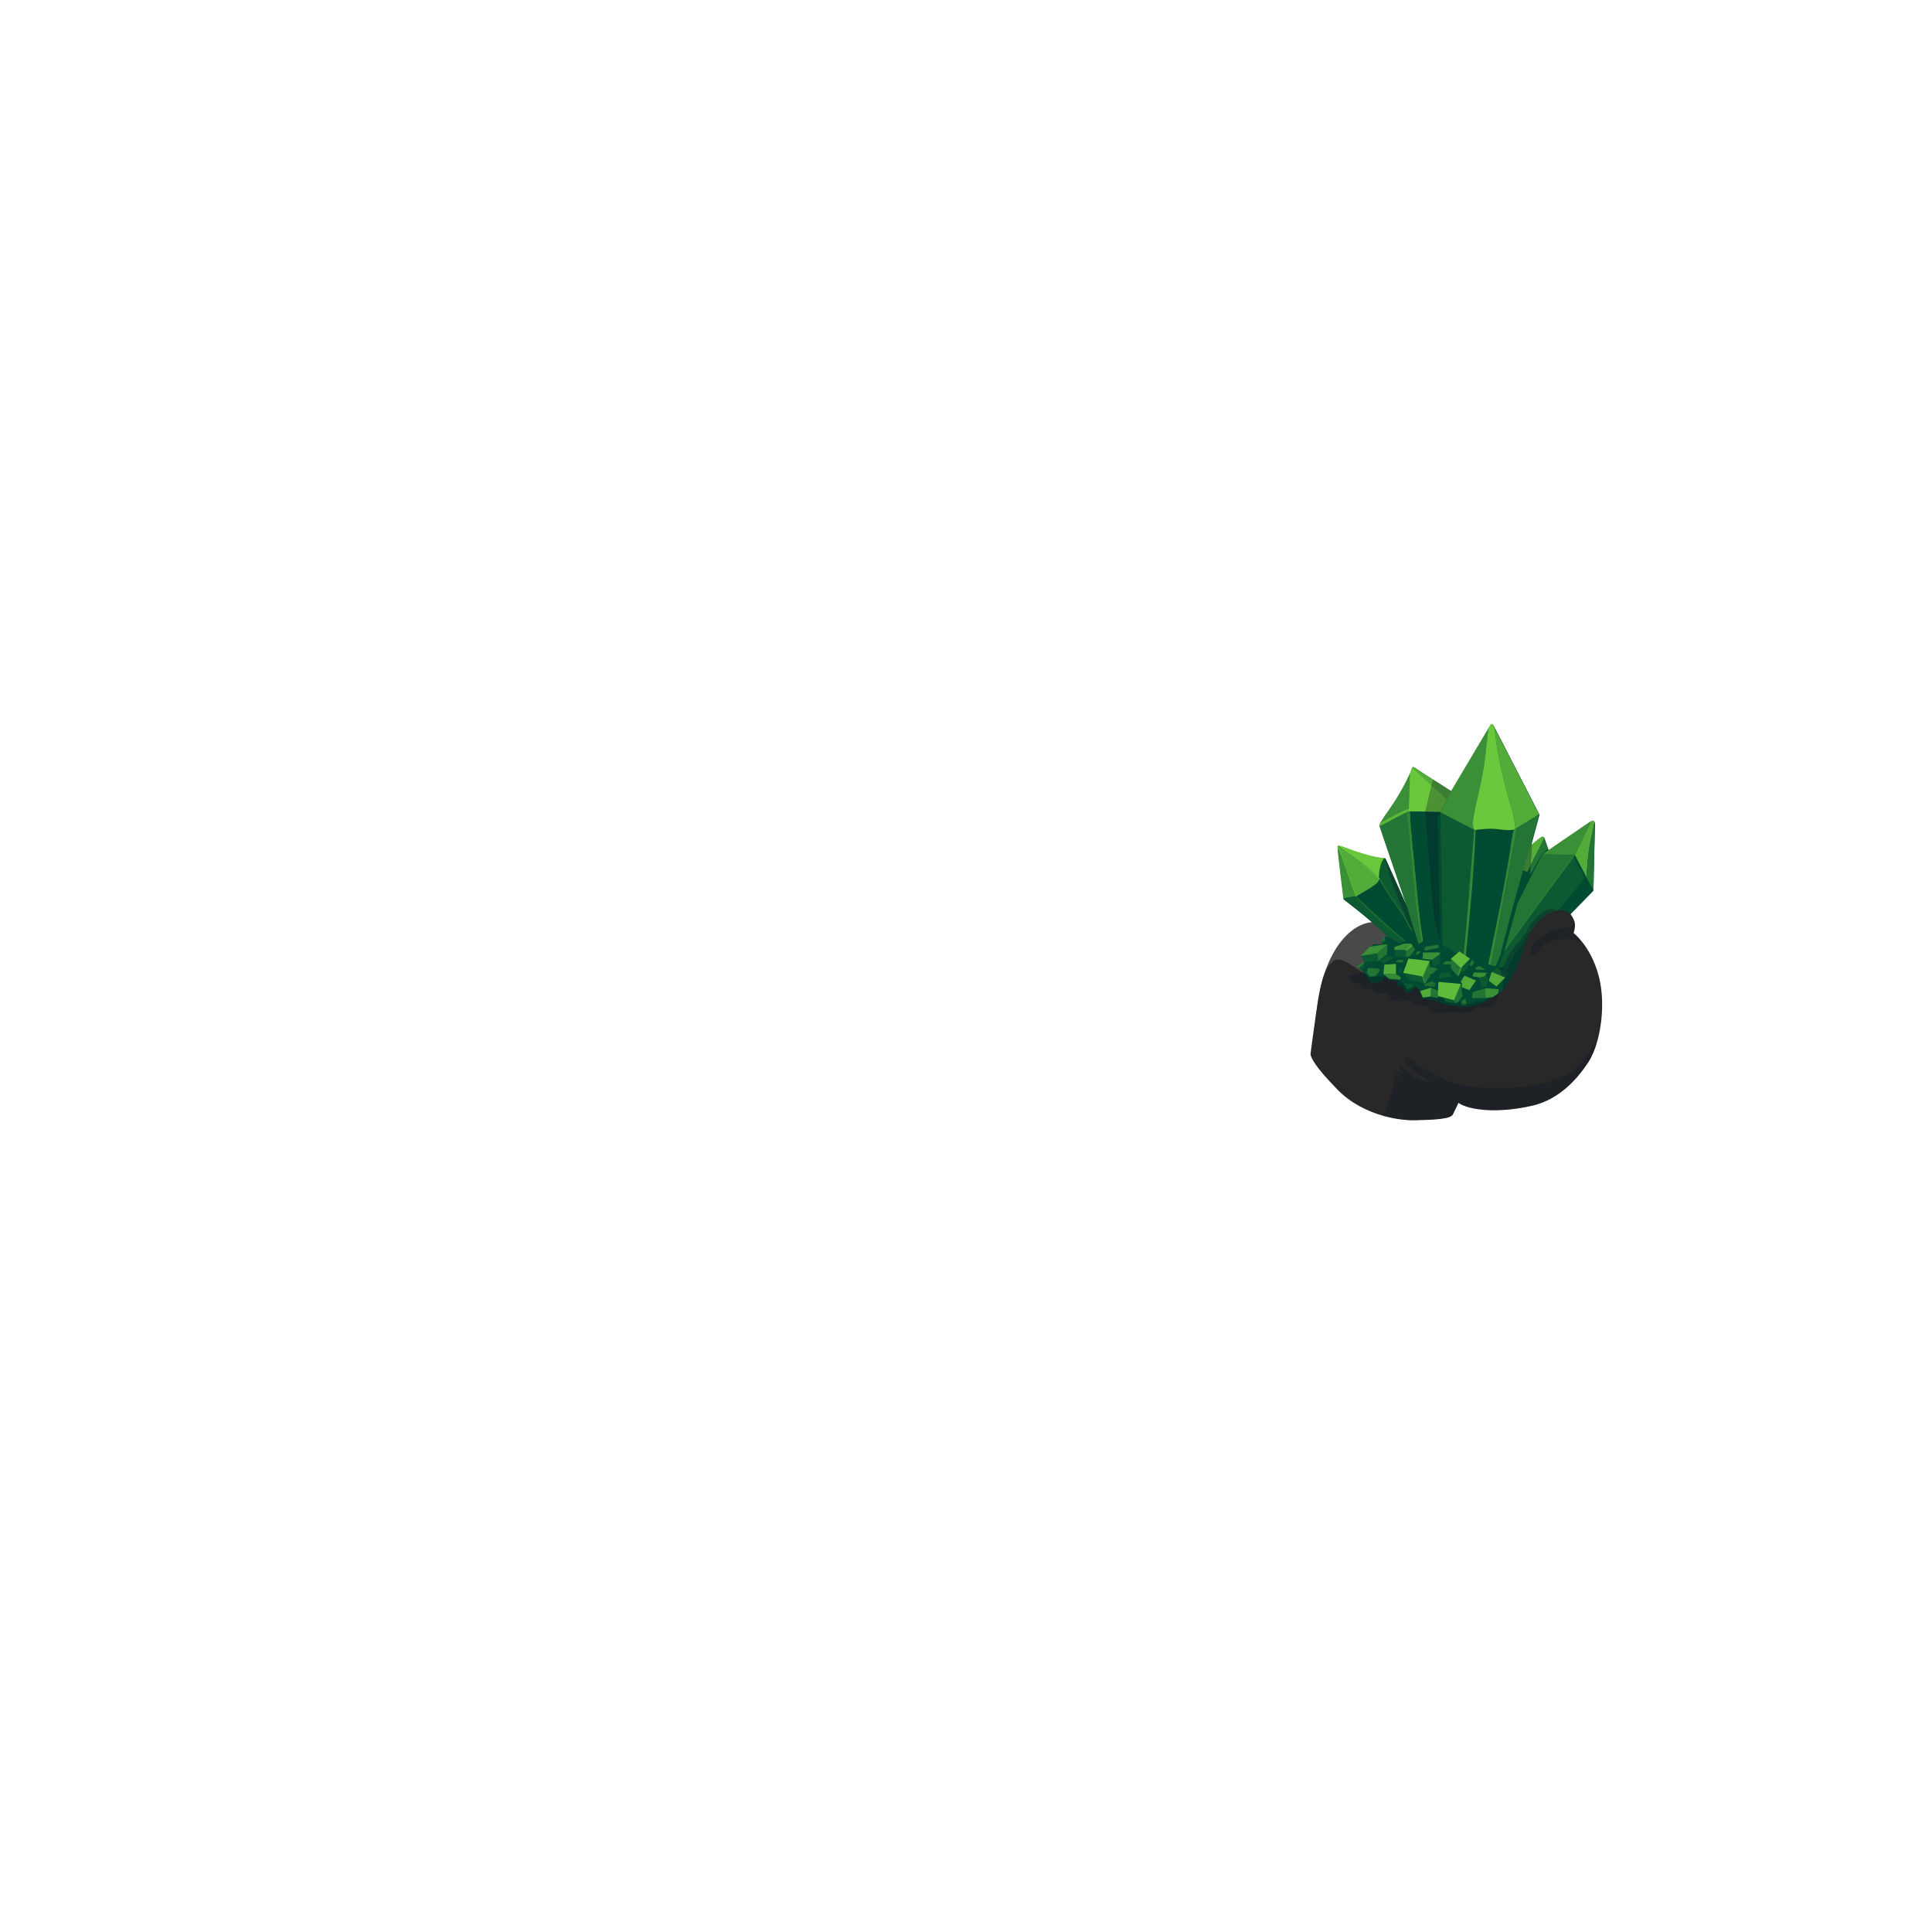 <?xml version="1.0" encoding="utf-8"?>
<!-- Generator: Adobe Illustrator 21.0.2, SVG Export Plug-In . SVG Version: 6.00 Build 0)  -->
<svg version="1.1" id="Layer_1" xmlns="http://www.w3.org/2000/svg" xmlns:xlink="http://www.w3.org/1999/xlink" x="0px" y="0px"
	 viewBox="0 0 2000 2000" enable-background="new 0 0 2000 2000" xml:space="preserve">
<g>
	<g id="_x30_7_x5F_Props_x5F_Kryptonite_x5F_Tentacle">
		<path fill="#494949" d="M1362.2,1053.8c5.4-69,37.3-102.6,65-99.1c28.3,2,21.7,81.5,21.7,81.5L1362.2,1053.8z"/>
		<path fill="#282828" d="M1655,1010.4c-4.4-16.9-11.8-28.7-17.6-35.8c-4.8-5.9-8.4-8.7-8.4-8.7c1.5-5.5,1.8-9.1,0.7-12.5
			c-0.7-2.2-2-4.4-4-7.2l-2.4-10.9l-32.6,5.1c0,0-85.6,38.7-137.3,56.6c-15.1,5.2-28.8,12.2-35.1,12.4c-8.4,0.3-24.4-18.1-34.9-15.9
			c-15.8,5.8-17.4,38-21.2,56.7c-4.2,29.5-5.6,41.4-5.6,41.4c1.2,4.3,4.4,12.3,28.4,36.8c13.6,13.8,30.8,22.1,46.9,26.7
			c12.4,3.5,24.2,4.8,33.2,4.6c20.6-0.5,36.5-1.3,38.9-6c2.4-4.6,5.7-12,5.7-12c11.5,7.8,41,11,76.2,3c27.7-6.3,46.6-27.1,58.5-45.4
			c3.6-5.6,6.8-13.2,9.2-21.9C1659.1,1057.5,1660.6,1031.9,1655,1010.4z"/>
	</g>
	<g id="_x30_7_x5F_Props_x5F_Kryptonite_x5F_Shadow">
		<path opacity="0.3" fill="#091426" enable-background="new    " d="M1465.2,1159.5c20.6-0.5,36.5-1.3,38.9-6
			c2.4-4.6,5.7-12,5.7-12c11.5,7.8,41,11,76.2,3c27.7-6.3,46.6-27.1,58.5-45.4c3.6-5.6,6.8-13.2,9.2-21.9
			c-16.3,22.8-20.5,33.2-50,42.5c-31.6,9.9-85.2,7-100,1s-27.6-11.2-38.2-20s-12.3-6.7-11-1.5s26.7,20.7,26.7,20.7s-10.3,0.4-19-5.8
			c-8.7-6.2-10.1-8.9-11.7-10.7s-2.7,2.3,1.8,8.8c0,0-3.7-2-7-3.7s-3.4-0.2,4.8,6.7c0,0-4,0.3-6.9-2c0,0,0.5,5.6-1.2,13
			c-1.3,5.7-7.3,21.5-10,28.6C1444.5,1158.5,1456.3,1159.7,1465.2,1159.5z"/>
		<path opacity="0.3" fill="#091426" enable-background="new    " d="M1617.8,960.7c-7.3,0.3-17.2,4.1-24.7,11.1
			c-7.4,6.9-10.5,14.1-8.1,15.3c2.4,1.1,6.1,0.2,9.5-5.5c3.1-5.3,20.2-13.7,42.9-6.9c-4.8-5.9-8.4-8.7-8.4-8.7
			c1.5-5.5,1.8-9.1,0.7-12.5c-0.2,0.6-0.5,1.2-0.8,1.8C1626.5,960.9,1625.1,960.4,1617.8,960.7z"/>
		<path opacity="0.3" fill="#091426" enable-background="new    " d="M1408.3,1018.3c0,0-0.1,2.6,3.5,4.8c3.6,2.2,9,0,9,0
			s0.9,4.7,7.8,5s8.7-0.8,8.7-0.8s0.8,6.7,5.5,8.2s17.7,0,17.7,0s1,3.3,5.8,4.7c4.8,1.3,13.2,1.2,13.2,1.2s-0.3,7.8,8.7,7.4
			s18.7-1.3,18.7-1.3s7.7,2.9,14.3,0c6.7-2.9,8.3-6.3,8.3-6.3s7.6,3.8,14,0s5.8-9.6,10.3-14.7l-34.6-31.9c0,0-33.5,0.5-65.7,2.5
			c-15.1,5.2-27.4,8.7-33.7,8.9c-8.4,0.3-16.5,1.8-23.9,4.6C1399.8,1020.1,1408.3,1018.3,1408.3,1018.3z"/>
	</g>
	<g id="_x30_7_x5F_Props_x5F_Kryptonite_x5F_Kryptonite">
		<path fill="#004B31" d="M1649.5,922l-23.7,24.3c-2.8-3.6-7.4-4.6-12.2-4.1c-0.5,0.1-1.1,0.1-1.6,0.2c-4.3,0.7-8.8,2.5-12.1,4.7
			c-4.2,2.6-9.4,7.9-14,15.1c-3.6,5.7-6.9,12.6-9.1,20.6c-4.9,18-15.1,35.3-19.2,40c-0.4,0.4-0.9,0.9-1.4,1.5
			c-1.5,1.4-3.6,3.3-6.2,5.3c-8,5.9-20.8,12.9-34.3,12.6c-19.8-0.4-31.3-6.8-31.3-6.8l-11.9-1.8l-4.5-9.7l-0.9-2l-2.8-0.2l-0.9,1.3
			l-3.2,4.6l-5.6-0.5l-1.6-5.4l-6.7-1.4l0.6-5.4l-8.8-0.2l-4.9-3.6l-3,4.8l-10.5,1.6l-7.7-10.7l-7.1-6.6l8.2-4.3l-4.2-6.1l12.6-12.4
			l9.7,0.2l-1.4-2.3l4.2-6.1l3.8,1.2c0,0-14.3-13.4-25.1-22.2c-10.8-8.9-21.5-17-21.5-17s-6.1-49.4-6.1-52.3c0-2.9-0.3-3.6,1.5-3.1
			c1.8,0.6,3.5,1,3.5,1c35.1,13.3,44.1,11.7,44.1,11.7l23.1,51.3c-0.8-2.5-27.9-81.8-28.4-83.6s-2.7,0,10.2-18.3
			c12.9-18.3,21-36,22.1-39.5s1.3-5.3,4.5-2.9s36.9,23.8,36.9,23.8s37-62.2,39.2-66c2.2-3.7,2.7-4.9,4.7-1.5s47.2,91.6,47.2,91.6
			l-8.6,31.9c9.7-7.7,12.4-11.3,13.8-7.5s4.4,12.6,4.4,12.6s38.2-26.1,42.3-28.9c0.8-0.5,1.5-0.9,2.1-1.2c2.2-1,3.1-0.2,3.4,2.1
			c0,0.3,0.1,0.7,0.1,1.1C1651,857,1649.5,922,1649.5,922z"/>
		<path fill="#54AD39" d="M1598.5,868c-0.1-0.1-0.1-0.3-0.2-0.4c-1.3-3.6-3.9-0.5-12.5,6.4l0,0l-1.4,21.9L1598.5,868z"/>
		<path fill="#247535" d="M1583.9,905.8l12.7-22.2l5.7-5c-0.9-2.5-2.7-7.7-3.7-10.7l-14,27.8L1583.9,905.8z"/>
		<polygon fill="#3A7B33" points="1584.5,895.8 1585.9,873.9 1584.6,875 1578.7,887.7 1575.8,900.6 1581.1,902.7 		"/>
		<polygon fill="none" points="1450,843.8 1456.8,840.6 1456.8,840.6 		"/>
		<polygon fill="none" points="1497.8,827.6 1502.1,818.9 1497.7,827.5 		"/>
		<path fill="#3B9037" d="M1457.1,836.8c0.2-0.7,0.9-0.9,1.4-0.7c0.2-4.9,0.6-13.8,0.8-22.3c0.1-4.2,0.3-8.9,0.4-13.5
			c-2.6,6.2-10.1,21.5-21.2,37.2c-5.7,8.1-8.4,12.2-9.7,14.5c9.3-5.2,18.7-10.4,28.4-14.5L1457.1,836.8z"/>
		<path fill="#3B9037" d="M1456.8,840.6C1456.8,840.5,1456.8,840.5,1456.8,840.6c-2.3,1-4.6,2.1-6.8,3.2L1456.8,840.6z"/>
		<path fill="#033A2E" d="M1475.5,840.2c0,0,6.4,82.7,8.2,100.9c1.8,18.1,7.3,32.6,7.3,32.6l-3.1-127l3.2-6.2L1475.5,840.2
			L1475.5,840.2z"/>
		<path fill="#247535" d="M1471.3,973.4c-4-22.5-6.5-45.1-8.6-67.9c-1.1-11.8-2.2-23.6-3.3-35.5c-0.6-5.9-1-11.9-1.7-17.8
			c-0.4-4.1-1.5-7.9-0.9-11.8l-6.8,3.2c-7.3,3.7-14.4,8-21.9,11.5c0.1,0.2,0.2,0.4,0.2,0.6c0.5,1.8,27.5,81.1,28.4,83.6l11.9,37.8
			l4-2.3l-0.1-1.2C1472.1,974.1,1471.5,974,1471.3,973.4z"/>
		<path fill="#328536" d="M1456.8,840.5L1456.8,840.5L1456.8,840.5c-0.6,3.9,0.5,7.7,0.9,11.8c0.6,5.9,1.1,11.8,1.7,17.8
			c1.1,11.8,2.2,23.6,3.3,35.5c2.1,22.7,4.6,45.4,8.6,67.9c0.1,0.6,0.7,0.7,1.2,0.5c0.3-0.2,0.5-0.5,0.4-0.9
			c-3.6-22.7-5.7-45.5-7.8-68.4c-2-21.5-4.7-43.1-5.7-64.7h-1C1457.9,840.1,1457.3,840.3,1456.8,840.5z"/>
		<path fill="#328536" d="M1457.1,836.8l0.1,0.7c0.4-0.2,0.8-0.3,1.2-0.5c0-0.3,0-0.6,0-0.9C1458,835.9,1457.3,836.2,1457.1,836.8z"
			/>
		<path fill="#5BB63A" d="M1450,843.8c2.2-1.1,4.5-2.2,6.8-3.3c0.5-0.2,1.1-0.5,1.6-0.7h-0.1c0,0,0.1-1,0.1-2.8
			c-0.4,0.2-0.8,0.3-1.2,0.5c-9.7,4.1-19.1,9.4-28.4,14.5c-1.2,2.2-1,2.7-0.7,3.2C1435.5,851.8,1442.7,847.5,1450,843.8L1450,843.8z
			"/>
		<polygon fill="#4D9135" points="1497.7,827.5 1491,840.4 1491.4,840.4 1497.8,827.6 		"/>
		<path fill="#6AC73C" d="M1461.9,794.6c-0.5,0.7-0.8,1.9-1.3,3.4c-0.2,0.5-0.5,1.3-0.9,2.3c-0.1,4.5-0.3,9.3-0.4,13.5
			c-0.2,8.5-0.6,17.4-0.8,22.3c0,0.3,0,0.7,0,0.9c-0.1,1.8-0.1,2.8-0.1,2.8h0.1h1l16,0.3l6.4-27.1L1461.9,794.6z"/>
		<polygon fill="#4D9135" points="1482,813 1475.5,840.1 1491,840.4 1497.7,827.5 		"/>
		<path fill="#53AC39" d="M1482,813l1.4-6c-8.4-5.4-16.7-10.7-18.2-11.9c-1.8-1.3-2.6-1.4-3.2-0.5L1482,813z"/>
		<path fill="#3C7D33" d="M1497.7,827.5l4.4-8.5c0,0-9.3-5.9-18.7-11.9l-1.4,6L1497.7,827.5z"/>
		<path fill="#247535" d="M1584.6,875l8.6-31.9l-23.3,14.4c-0.7,11.1-3.9,22.5-5.9,33.3c-2.2,11.9-4.4,23.8-6.6,35.8
			c-4.6,24.2-9,48.3-14,72.4c-0.1,0.4-0.3,0.6-0.5,0.8l-0.1,0.8l5.3-0.1l5-11.6C1553,988.7,1573.3,909.1,1584.6,875z"/>
		<path fill="#348837" d="M1543.3,998.9c5-24.1,9.4-48.2,14-72.4c2.3-11.9,4.4-23.8,6.6-35.8c2-10.8,5.2-22.2,5.9-33.3l-1.1,0.7
			c-0.4,0.3-1,0.5-1.6,0.7c-2.8,10.4-3.7,21.7-5.5,32.3c-2.1,11.9-4.3,23.9-6.6,35.8c-4.5,23.8-9.6,47.5-14.4,71.3
			c-0.3,1.4,1.4,2.2,2.3,1.5C1543,999.5,1543.2,999.2,1543.3,998.9z"/>
		<path fill="#53AC39" d="M1568.7,858.1l1.1-0.7l23.3-14.4c0,0-37.8-73.9-45.8-89c2.3,26.8,10.2,58.3,15.8,76.8
			C1569.4,851.8,1568.7,858.1,1568.7,858.1z"/>
		<path fill="#0C5932" d="M1514.9,990c4.5-43.5,7.4-87.2,11.1-130.8c0-0.1,0-0.1,0-0.2l-34.9-18.2l2.3,137.6l22.2,12.8v-0.1
			C1515.2,991,1514.8,990.6,1514.9,990z"/>
		<path fill="#3B9037" d="M1526.2,858.6c-2.9-4.8-0.9-11.6,0.5-19.3c1.4-8.1,8.9-37,10.8-55.4c0.9-9.3,2.3-21.1,3.5-30.4
			c-4.1,6.9-38.9,65.5-38.9,65.5l-4.3,8.6l-6.4,12.9l-0.2,0.4L1526,859C1526.1,858.9,1526.1,858.7,1526.2,858.6z"/>
		<path fill="#348837" d="M1526.2,858.6c-0.1,0.1-0.2,0.2-0.2,0.4c0,0.1,0,0.1,0,0.2c-3.7,43.6-6.6,87.3-11.1,130.8
			c-0.1,0.6,0.3,1,0.8,1.1c0.7,0.2,1.6-0.2,1.7-1.1c4.3-43.5,8.4-87.1,10.2-130.8c-0.5,0.1-0.8,0.1-0.8,0.1
			C1526.5,859.1,1526.4,858.9,1526.2,858.6z"/>
		<path fill="#6BC83C" d="M1563.1,830.9c-5.5-18.5-13.5-50-15.8-76.8c-0.7-1.4-1.2-2.3-1.4-2.6c-2-3.4-2.5-2.2-4.7,1.5
			c-0.1,0.1-0.2,0.3-0.3,0.5c-1.2,9.4-2.6,21.1-3.5,30.4c-1.8,18.4-9.4,47.3-10.8,55.4c-1.3,7.7-3.3,14.5-0.5,19.3
			c0.1,0.2,0.3,0.5,0.5,0.7c0,0,0.3-0.1,0.8-0.1c3-0.5,13.8-2,22.7-0.9c8.6,1.1,13.9,1.4,16.9,0.5c0.6-0.2,1.2-0.4,1.6-0.7
			C1568.7,858.1,1569.4,851.8,1563.1,830.9z"/>
		<polygon fill="#004B31" points="1647.2,850 1647.2,850 1630.2,885.2 		"/>
		<path fill="#0C5932" d="M1599.9,947.1c3.3-2.1,7.7-3.9,12.1-4.7c0.5-0.1,1.1-0.2,1.6-0.2c8.7-10.6,27.1-33.2,27.1-33.2l-11.7-22.1
			l-71.4,97.3l-6,16.1l8.5,3.6c0,0,4.1-7.7,6.5-13.3s5.6-5.4,11.7-16.8c3-5.6,5.5-9.3,7.7-11.6
			C1590.5,954.9,1595.7,949.7,1599.9,947.1z"/>
		<path fill="#53AC39" d="M1642.4,908.4c0,0,0.1-8.5,1.8-23.3c1.1-9.8,4.3-24.3,6.4-33.1c-0.3-2.3-1.2-3.1-3.4-2.1l-17,35.2
			L1642.4,908.4z"/>
		<path fill="#3B9037" d="M1630.2,885.2l17-35.2c-0.6,0.3-1.3,0.7-2.1,1.2c-4.1,2.8-42.3,28.9-42.3,28.9c-3.9,2.4-6.1,4.3-6.1,4.3
			L1630.2,885.2z"/>
		<path fill="#004B31" d="M1628.9,886.9l11.7,22.1c0,0-18.4,22.6-27.1,33.2c4.8-0.5,9.4,0.5,12.2,4.1l23.7-24.3l-19.3-36.8
			L1628.9,886.9z"/>
		<path fill="#247535" d="M1650.7,853.2c0-0.4-0.1-0.7-0.1-1.1c-2.1,8.7-5.4,23.3-6.4,33.1c-1.6,14.8-1.8,23.3-1.8,23.3l-12.2-23.3
			l19.3,36.8C1649.5,922,1651,857.1,1650.7,853.2z"/>
		<polygon fill="#247535" points="1630.2,885.2 1596.6,884.4 1571,934.8 1557.5,984.1 1628.9,886.9 1628.9,886.9 		"/>
		<polygon fill="#247535" points="1628.9,886.9 1628.9,886.9 1630.2,885.2 		"/>
		<path fill="#2A7D35" d="M1557.9,983.5c12.3-15.9,23.9-32.5,35.8-48.7c12-16.3,24.3-32.3,36.2-48.6c0.4-0.5-0.5-1.2-0.9-0.7
			c-12.5,15.7-24.3,32-36,48.3c-11.9,16.4-24,32.7-35.5,49.4C1557.4,983.5,1557.8,983.7,1557.9,983.5L1557.9,983.5z"/>
		<polygon fill="#0B5832" points="1544.2,1006.2 1549.1,1001.9 1563.4,1007.3 1558.2,1011.9 		"/>
		<path opacity="0.3" fill="#091426" enable-background="new    " d="M1583.4,958.6c-3,5.1-4.6,9.2-12.6,18.2s-10.2,13.9-12.2,19.2
			s-6.3,6.9-6.3,6.9l3.2,9.6l0.7,11.8c0.6-0.6,1.1-1.1,1.4-1.5c4.1-4.8,14.3-22,19.2-40c4.9-18,15.6-31,23.1-35.7
			c3.3-2.1,7.7-3.9,12.1-4.7C1600.3,936,1586.3,953.7,1583.4,958.6z"/>
		<polygon opacity="0.3" fill="#091426" enable-background="new    " points="1429.9,1015.6 1432.9,1010.9 1437.8,1014.5 
			1446.6,1014.7 1446.1,1020.1 1452.8,1021.6 1454.4,1027 1460,1027.5 1463.2,1023 1455.9,1021.7 1447.3,1013.2 1435.3,1009.9 
			1417.9,1011.8 1411.7,1006.6 1419.4,1017.2 		"/>
		<path opacity="0.3" fill="#091426" enable-background="new    " d="M1484.3,1035.4c0,0,11.5,6.3,31.3,6.8
			c13.6,0.3,26.3-6.6,34.3-12.6l-6.3,1.9l-10.4,5.8l-5.6-0.8l-5.9,3.2l-51.7-15.5l-2.2-0.4l4.5,9.7L1484.3,1035.4z"/>
		<polygon fill="#52AB39" points="1512,1016.5 1516,1010 1528,1015.1 1521.1,1025 1513.2,1021.9 1513.5,1017.9 		"/>
		<polygon fill="#52AB39" points="1544.2,1006.2 1541.2,1015.3 1549.2,1021.2 1558.2,1011.9 		"/>
		<path fill="#3B9037" d="M1524.2,1010.5c0.2,0,8.1,1.5,8.1,1.5l5.1-1.5l1.4-3.5l-13-0.3L1524.2,1010.5z"/>
		<polygon fill="#0C5932" points="1533,1022.3 1532.2,1012 1537.3,1010.5 1539.9,1010 1540.4,1015.4 1538.8,1021.2 		"/>
		<polygon fill="#247535" points="1502.9,995.3 1497.2,994.9 1493.5,997.5 1496.4,998.8 1503.4,997.8 		"/>
		<polygon fill="#0C5932" points="1521.8,992.5 1519,1002.5 1509.5,1010.3 1512.8,999.7 		"/>
		<polygon fill="#247535" points="1502,992.5 1502,1002.5 1508.9,1010.3 1512.8,999.7 		"/>
		<path fill="#3A8D37" d="M1509.5,1010.3c1.7-2.8,3.2-6.1,4-9.3c0.2-0.9-1.1-1.5-1.5-0.6c-1.4,3-2.4,6.4-3.2,9.6
			C1508.7,1010.4,1509.3,1010.7,1509.5,1010.3L1509.5,1010.3z"/>
		<polygon fill="#60BB3B" points="1502,992.5 1512.3,1001.9 1521.8,992.5 1510.7,984.9 		"/>
		<polygon fill="#247535" points="1523.9,993.4 1521.2,998.5 1523.2,1000.3 1526.1,996.5 		"/>
		<polygon fill="#247535" points="1527.7,1001.4 1527.4,1003.9 1538.1,1003.9 1531.5,1000 		"/>
		<polygon fill="#0C5932" points="1491.1,1007 1489.3,1012.9 1502.9,1010.8 1500.2,1006.4 		"/>
		<polygon fill="#247535" points="1478.9,1004.1 1481.6,1000.9 1488.5,1003 1482.5,1008.2 1479.7,1008 		"/>
		<polygon fill="#0C5932" points="1452.6,1007.1 1459.4,1014.5 1474.7,1018.1 1472.5,1009.1 		"/>
		<polygon fill="#247535" points="1480.8,1009.6 1480,994.8 1472.5,1009.8 1475.7,1017.8 		"/>
		<path fill="#2F8236" d="M1475,1018.1c-1.3,0-1.4-2-1.7-2.8c-0.6-2-1.2-4-1.8-6c-0.2-0.9,1.1-1.5,1.5-0.6c0.6,1.2,1,2.6,1.4,3.8
			c0.2,0.7,0.5,1.3,0.6,2c0,0.1,0.2,0.7,0.3,1.1l0.4,1.3l0,0C1476,1017.5,1475.7,1018.1,1475,1018.1z"/>
		<polygon fill="#60BB3B" points="1472.9,1010.9 1452.6,1007.1 1458,992.3 1480,994.8 		"/>
		<polygon fill="#0C5932" points="1453.4,1018.3 1462.4,1018.8 1462,1022.2 1456.4,1024.2 		"/>
		<path fill="#1C6C34" d="M1474.7,1020.7c0.1-0.1,0.3-2,0.3-2l7-3.1l4.2,2.3l-1.1,3.5L1474.7,1020.7z"/>
		<polygon fill="#247535" points="1481.4,1022.5 1481,1031.6 1488.2,1033.2 1490.2,1026.2 		"/>
		<polygon fill="#52AB39" points="1481.4,1022.5 1470.1,1025.8 1472.9,1032.7 1481,1031.6 		"/>
		<polygon fill="#0C5932" points="1488.5,1031 1489.1,1032.1 1493.6,1033.1 1496.7,1037 1506.4,1038.5 1505.1,1035.4 1492.6,1029.9 
					"/>
		<polygon fill="#207134" points="1512.3,1018.5 1514,1031 1509.3,1037.6 1506.4,1038.5 1505.1,1035.4 1505.8,1026.3 		"/>
		<path fill="#60BB3B" d="M1489,1016.5c-0.1,0.2-0.5,14.5-0.5,14.5l16.6,4.4l7.2-16.9L1489,1016.5z"/>
		<polygon fill="#227334" points="1517.2,1034.2 1513.6,1035.7 1512.3,1038.5 1518,1039.7 		"/>
		<polygon fill="#195430" points="1513,1040.6 1512.3,1038.5 1518,1039.7 1517.3,1040.6 		"/>
		<polygon fill="#3B9037" points="1537.2,1033.2 1537.8,1023 1551.5,1024.1 1550.8,1028.5 1545.2,1032.2 		"/>
		<polygon fill="#247535" points="1523.7,1033.2 1537.2,1033.2 1537.8,1023 1524.5,1027 		"/>
		<path fill="#0C5932" d="M1482.5,993.6c0.1-0.1,8.2-6.1,8.2-6.1l0.3,9.5l-5.9,3.4l-2.2-1.3L1482.5,993.6z"/>
		<polygon fill="#3B9037" points="1473,986.1 1490.6,985.9 1490.7,987.5 1482.5,993.6 1472.7,992.5 		"/>
		<polygon fill="#247535" points="1475.3,980 1474.5,984.2 1489.3,981.1 1488.8,978 		"/>
		<path fill="#237335" d="M1466.8,984.8c0,0.1-1.5,3.9-1.5,3.9l4.2-1.7l0.6-2.2H1466.8z"/>
		<polygon fill="#52AB39" points="1432.1,1008.5 1445.2,1008.5 1445,997.8 1433.1,998.6 		"/>
		<path fill="#348836" d="M1449.5,1014.2c0.1-0.1,0.6-2.6,0.6-2.6l-4.9-3.2h-13.1l6.2,4.9L1449.5,1014.2z"/>
		<polygon fill="#0C5932" points="1449.5,1001.8 1447.5,1006.5 1449.8,1006.8 1451.2,1002.5 		"/>
		<polygon fill="#227334" points="1444.5,995.6 1447.5,993.5 1453.2,994 1451.9,996.7 		"/>
		<polygon fill="#247535" points="1425.7,986.8 1426.7,995.1 1435.8,987.9 1436.3,977.3 		"/>
		<polygon fill="#0C5932" points="1412.7,995.7 1426.7,995.1 1425.7,986.8 1408.5,989.6 		"/>
		<polygon fill="#3B9037" points="1436.3,977.3 1418.2,980 1408.5,989.6 1425.7,986.8 		"/>
		<polygon fill="#277935" points="1411.9,996.1 1411.9,998.2 1406.9,1002.2 1404.6,1000 		"/>
		<polygon fill="#085532" points="1409.7,1004.8 1412.8,1001.8 1411.9,998.2 1406.9,1002.2 		"/>
		<polygon fill="#237435" points="1415.8,1002.2 1425.7,1002.3 1428.8,1004.3 1423.9,1010.5 1418.3,1010.9 1414.9,1007.5 		"/>
		<path fill="#0C5932" d="M1429.1,995.1c0.1,0.2,3.9,2.5,3.9,2.5l9.8-6.4l-7.5-1.1L1429.1,995.1z"/>
		<polygon fill="#1E6E34" points="1429.3,975.1 1432.2,975.1 1434,973.1 1433.5,968.9 		"/>
		<path fill="#3B9037" d="M1443.5,980.3c0,0.1,0,3,0,3l11.9,0.5l6.5-5.3l-1-1.6h-7.6L1443.5,980.3z"/>
		<polygon fill="#0B5832" points="1455.4,990.6 1444.1,990.1 1443.5,983.3 1455.5,983.7 		"/>
		<polygon fill="#247535" points="1462,978.5 1465,982.9 1459.8,989.6 1455.4,990.6 1455.5,983.7 		"/>
		<path fill="#52AB39" d="M1455.6,984.1c1-0.7,2.1-1.4,3.1-2.2s2.3-1.5,3.2-2.5c0.3-0.4,0-1.1-0.5-0.9c-1.2,0.5-2.3,1.4-3.3,2.2
			c-1.1,0.9-2,1.8-2.9,2.8C1454.9,983.8,1455.2,984.3,1455.6,984.1L1455.6,984.1z"/>
		<polygon fill="#004B31" points="1548.5,1001.4 1541.7,1001.4 1538.8,997.8 1548,1000.3 		"/>
		<polygon fill="none" points="1450,843.8 1456.8,840.6 1456.8,840.6 		"/>
		<path fill="#3B9037" d="M1457.1,836.8c0.2-0.7,0.9-0.9,1.4-0.7c0.2-4.9,0.6-13.8,0.8-22.3c0.1-4.2,0.3-8.9,0.4-13.5
			c-2.6,6.2-10.1,21.5-21.2,37.2c-5.7,8.1-8.4,12.2-9.7,14.5c9.3-5.2,18.7-10.4,28.4-14.5L1457.1,836.8z"/>
		<path fill="#3B9037" d="M1456.8,840.6C1456.8,840.5,1456.8,840.5,1456.8,840.6c-2.3,1-4.6,2.1-6.8,3.2L1456.8,840.6z"/>
		<path fill="#033A2E" d="M1475.5,840.2c0,0,6.4,82.7,8.2,100.9c1.8,18.1,7.3,32.6,7.3,32.6l-3.1-127l3.2-6.2L1475.5,840.2
			L1475.5,840.2z"/>
		<path fill="#247535" d="M1471.3,973.4c-4-22.5-6.5-45.1-8.6-67.9c-1.1-11.8-2.2-23.6-3.3-35.5c-0.6-5.9-1-11.9-1.7-17.8
			c-0.4-4.1-1.5-7.9-0.9-11.8l-6.8,3.2c-7.3,3.7-14.4,8-21.9,11.5c0.1,0.2,0.2,0.4,0.2,0.6c0.5,1.8,27.5,81.1,28.4,83.6l11.9,37.8
			l4-2.3l-0.1-1.2C1472.1,974.1,1471.5,974,1471.3,973.4z"/>
		<path fill="#328536" d="M1456.8,840.5L1456.8,840.5L1456.8,840.5c-0.6,3.9,0.5,7.7,0.9,11.8c0.6,5.9,1.1,11.8,1.7,17.8
			c1.1,11.8,2.2,23.6,3.3,35.5c2.1,22.7,4.6,45.4,8.6,67.9c0.1,0.6,0.7,0.7,1.2,0.5c0.3-0.2,0.5-0.5,0.4-0.9
			c-3.6-22.7-5.7-45.5-7.8-68.4c-2-21.5-4.7-43.1-5.7-64.7h-1C1457.9,840.1,1457.3,840.3,1456.8,840.5z"/>
		<path fill="#328536" d="M1457.1,836.8l0.1,0.7c0.4-0.2,0.8-0.3,1.2-0.5c0-0.3,0-0.6,0-0.9C1458,835.9,1457.3,836.2,1457.1,836.8z"
			/>
		<path fill="#5BB63A" d="M1450,843.8c2.2-1.1,4.5-2.2,6.8-3.3c0.5-0.2,1.1-0.5,1.6-0.7h-0.1c0,0,0.1-1,0.1-2.8
			c-0.4,0.2-0.8,0.3-1.2,0.5c-9.7,4.1-19.1,9.4-28.4,14.5c-1.2,2.2-1,2.7-0.7,3.2C1435.5,851.8,1442.7,847.5,1450,843.8L1450,843.8z
			"/>
		<path fill="#6AC73C" d="M1461.9,794.6c-0.5,0.7-0.8,1.9-1.3,3.4c-0.2,0.5-0.5,1.3-0.9,2.3c-0.1,4.5-0.3,9.3-0.4,13.5
			c-0.2,8.5-0.6,17.4-0.8,22.3c0,0.3,0,0.7,0,0.9c-0.1,1.8-0.1,2.8-0.1,2.8h0.1h1l16,0.3l6.4-27.1L1461.9,794.6z"/>
		<polygon fill="#4D9135" points="1491,840.4 1497.7,827.5 1482,813 1475.5,840.1 		"/>
		<path fill="#53AC39" d="M1465.1,795.1c-1.8-1.3-2.6-1.4-3.2-0.5l20,18.4l1.4-6C1475,801.7,1466.7,796.3,1465.1,795.1z"/>
		<path fill="#3C7D33" d="M1482,813l15.9,14.6l4.2-8.7c0,0-9.3-5.9-18.7-11.9L1482,813z"/>
		<path fill="none" d="M1427.4,910.2c-0.1,0-0.1,0-0.2,0c0.2,0.2,0.3,0.3,0.3,0.3C1427.4,910.4,1427.4,910.3,1427.4,910.2z"/>
		<path fill="#3B9037" d="M1403.2,927.8c-3.3-9-6.5-17.9-9.8-26.9c-2.9-7.9-5.6-15.8-8.8-23.6c0,0.4,0,0.8,0,1.3
			c0,2.7,5.2,44.9,6,51.5l0.1-0.1L1403.2,927.8z"/>
		<path fill="#0B442E" d="M1459.1,958.1c0.6,1.1,1.3,2.2,1.9,3.4l0,0c0.8-7-4.3-22-4.3-22l-23.1-51.3c0,0,6.6,24.3,11.6,36.2
			C1449,933.2,1455.8,950,1459.1,958.1z"/>
		<path fill="#0C5932" d="M1427.4,908.4c0.2,0.2,0.4,0.3,0.6,0.5c0.3,0.3,0.3,0.6,0.1,0.9c0.1,0,0.1,0,0.2,0.1
			c1.8,1.5,2.8,3.8,3.9,5.9c1.3,2.5,2.7,4.9,4.3,7.2c2.9,4.5,6,8.7,9,13.1c3.2,4.4,6.3,8.9,9,13.6c1.4,2.4,2.7,4.8,3.9,7.3
			c0.2,0.4,0.4,0.8,0.6,1.2c-3.3-8.1-10.2-24.8-13.9-33.6c-5-11.9-11.6-36.2-11.6-36.2C1430.2,890,1427.6,899.3,1427.4,908.4z"/>
		<path fill="#53AC39" d="M1426.9,910c-5.8-6.1-12.7-11.2-18.5-17.2l0,0c-6.5-5.1-13.7-10-19.1-13.8c-1.3-1-2.4-1.9-3.3-2.7
			c1.4,2.8,2.3,6.1,3.2,8.9c1.5,4.7,3.3,9.3,4.9,14c3.4,9.5,6.7,19,10.1,28.5c8-4.9,23.3-12.6,23.3-17.1c0,0-0.1-0.1-0.3-0.3
			C1427.1,910.1,1427,910.1,1426.9,910z"/>
		<path fill="#6AC73C" d="M1389.3,878.9c5.3,3.8,12.6,8.7,19.1,13.8c0-0.1,0.1-0.2,0.2-0.2c6.7,4.6,12.5,10.7,18.8,15.8
			c0.2-9.1,2.8-18.4,6.3-20.2c0,0-2.2,0.4-8.8-0.9c-6.6-1.3-17.7-4.2-35.2-10.9c0,0-1.7-0.4-3.5-1c-0.2-0.1-0.4-0.1-0.6-0.2
			c0.2,0.3,0.3,0.6,0.5,0.9C1386.9,877,1388,877.9,1389.3,878.9z"/>
		<path fill="#0C5932" d="M1453.4,974.2c-8.8-7.1-17.6-14.3-25.9-21.9c-4.2-3.8-8.3-7.7-12.3-11.7c-3.9-4-8.1-8-11.8-12.2
			c-0.1-0.1-0.2-0.3-0.1-0.5l0,0v-0.1l-12.5,2.2l-0.1,0.1c0.1,0.5,0.1,0.8,0.1,0.8s10.7,8.2,21.5,17s25.1,22.2,25.1,22.2l11.6,6.8
			l5.2-2.6C1453.9,974.3,1453.6,974.3,1453.4,974.2z"/>
		<path fill="#0C5932" d="M1428.8,950.9c2.2,2,4.4,4,6.6,6l-21.1-19.4c0.8,0.7,1.6,1.5,2.4,2.2
			C1420.8,943.4,1424.7,947.2,1428.8,950.9z"/>
		<path fill="#0C5932" d="M1454.2,974.2L1454.2,974.2L1454.2,974.2z"/>
		<path fill="#1C6C34" d="M1403.3,927.9c0,0.1,0,0.3,0.1,0.5c3.7,4.2,7.9,8.2,11.8,12.2c4,4,8.1,7.9,12.3,11.7
			c8.4,7.6,17.1,14.8,25.9,21.9c0.2,0.2,0.5,0.2,0.7,0.1h0.1l0,0c0.3-0.2,0.5-0.7,0.1-1c-6.4-5.3-12.7-10.8-18.9-16.3
			c-2.2-2-4.4-4-6.6-6c-4.1-3.7-8.1-7.5-12.1-11.2c-0.8-0.7-1.6-1.5-2.4-2.2c-3.4-3.2-6.7-6.6-10.1-9.7
			C1404.3,928.2,1403.5,928.4,1403.3,927.9z"/>
		<path fill="#61BC3B" d="M1403.2,927.8L1403.2,927.8C1403.2,927.9,1403.3,927.9,1403.2,927.8c0.3,0.6,1.1,0.4,1.1-0.1v-0.1
			c-3.4-9.5-6.7-19-10.1-28.5c-1.7-4.7-3.4-9.3-4.9-14c-0.9-2.8-1.8-6.1-3.2-8.9c-0.2-0.3-0.3-0.6-0.5-0.9c-0.9-0.2-1,0.4-0.9,1.9
			c3.2,7.7,6,15.7,8.8,23.6C1396.6,909.8,1399.9,918.8,1403.2,927.8z"/>
		<path fill="#1F6F34" d="M1458.5,956.9c-1.3-2.5-2.5-4.9-3.9-7.3c-2.8-4.7-5.9-9.1-9-13.6c-3.1-4.3-6.2-8.6-9-13.1
			c-1.5-2.3-2.9-4.7-4.3-7.2c-1.1-2.1-2.1-4.3-3.9-5.9c0,0-0.1-0.1-0.2-0.1c-0.2,0.2-0.4,0.4-0.7,0.4c0,0.1,0,0.2,0.1,0.3
			c3,4.1,5.1,8.8,7.9,13.1c2.9,4.6,6.1,9,9.3,13.4c3.1,4.3,6.1,8.6,8.8,13.2c1.3,2.3,2.6,4.6,3.7,6.9c1.1,2.2,2.1,4.7,3.8,6.4
			c0.3,0.3,0.9,0,0.7-0.4c-0.2-0.6-0.5-1.2-0.8-1.7c-0.6-1.1-1.2-2.2-1.9-3.4C1458.9,957.7,1458.7,957.3,1458.5,956.9z"/>
		<path fill="#71CF3D" d="M1426.9,910c0.1,0.1,0.2,0.2,0.3,0.2c0.1,0,0.1,0,0.2,0c0.3,0,0.6-0.1,0.7-0.4c0.2-0.3,0.2-0.6-0.1-0.9
			c-0.2-0.2-0.4-0.3-0.6-0.5c-6.3-5.2-12.1-11.2-18.8-15.8c-0.1-0.1-0.2,0.1-0.2,0.2l0,0C1414.3,898.8,1421.1,903.9,1426.9,910z"/>
	</g>
</g>
</svg>
